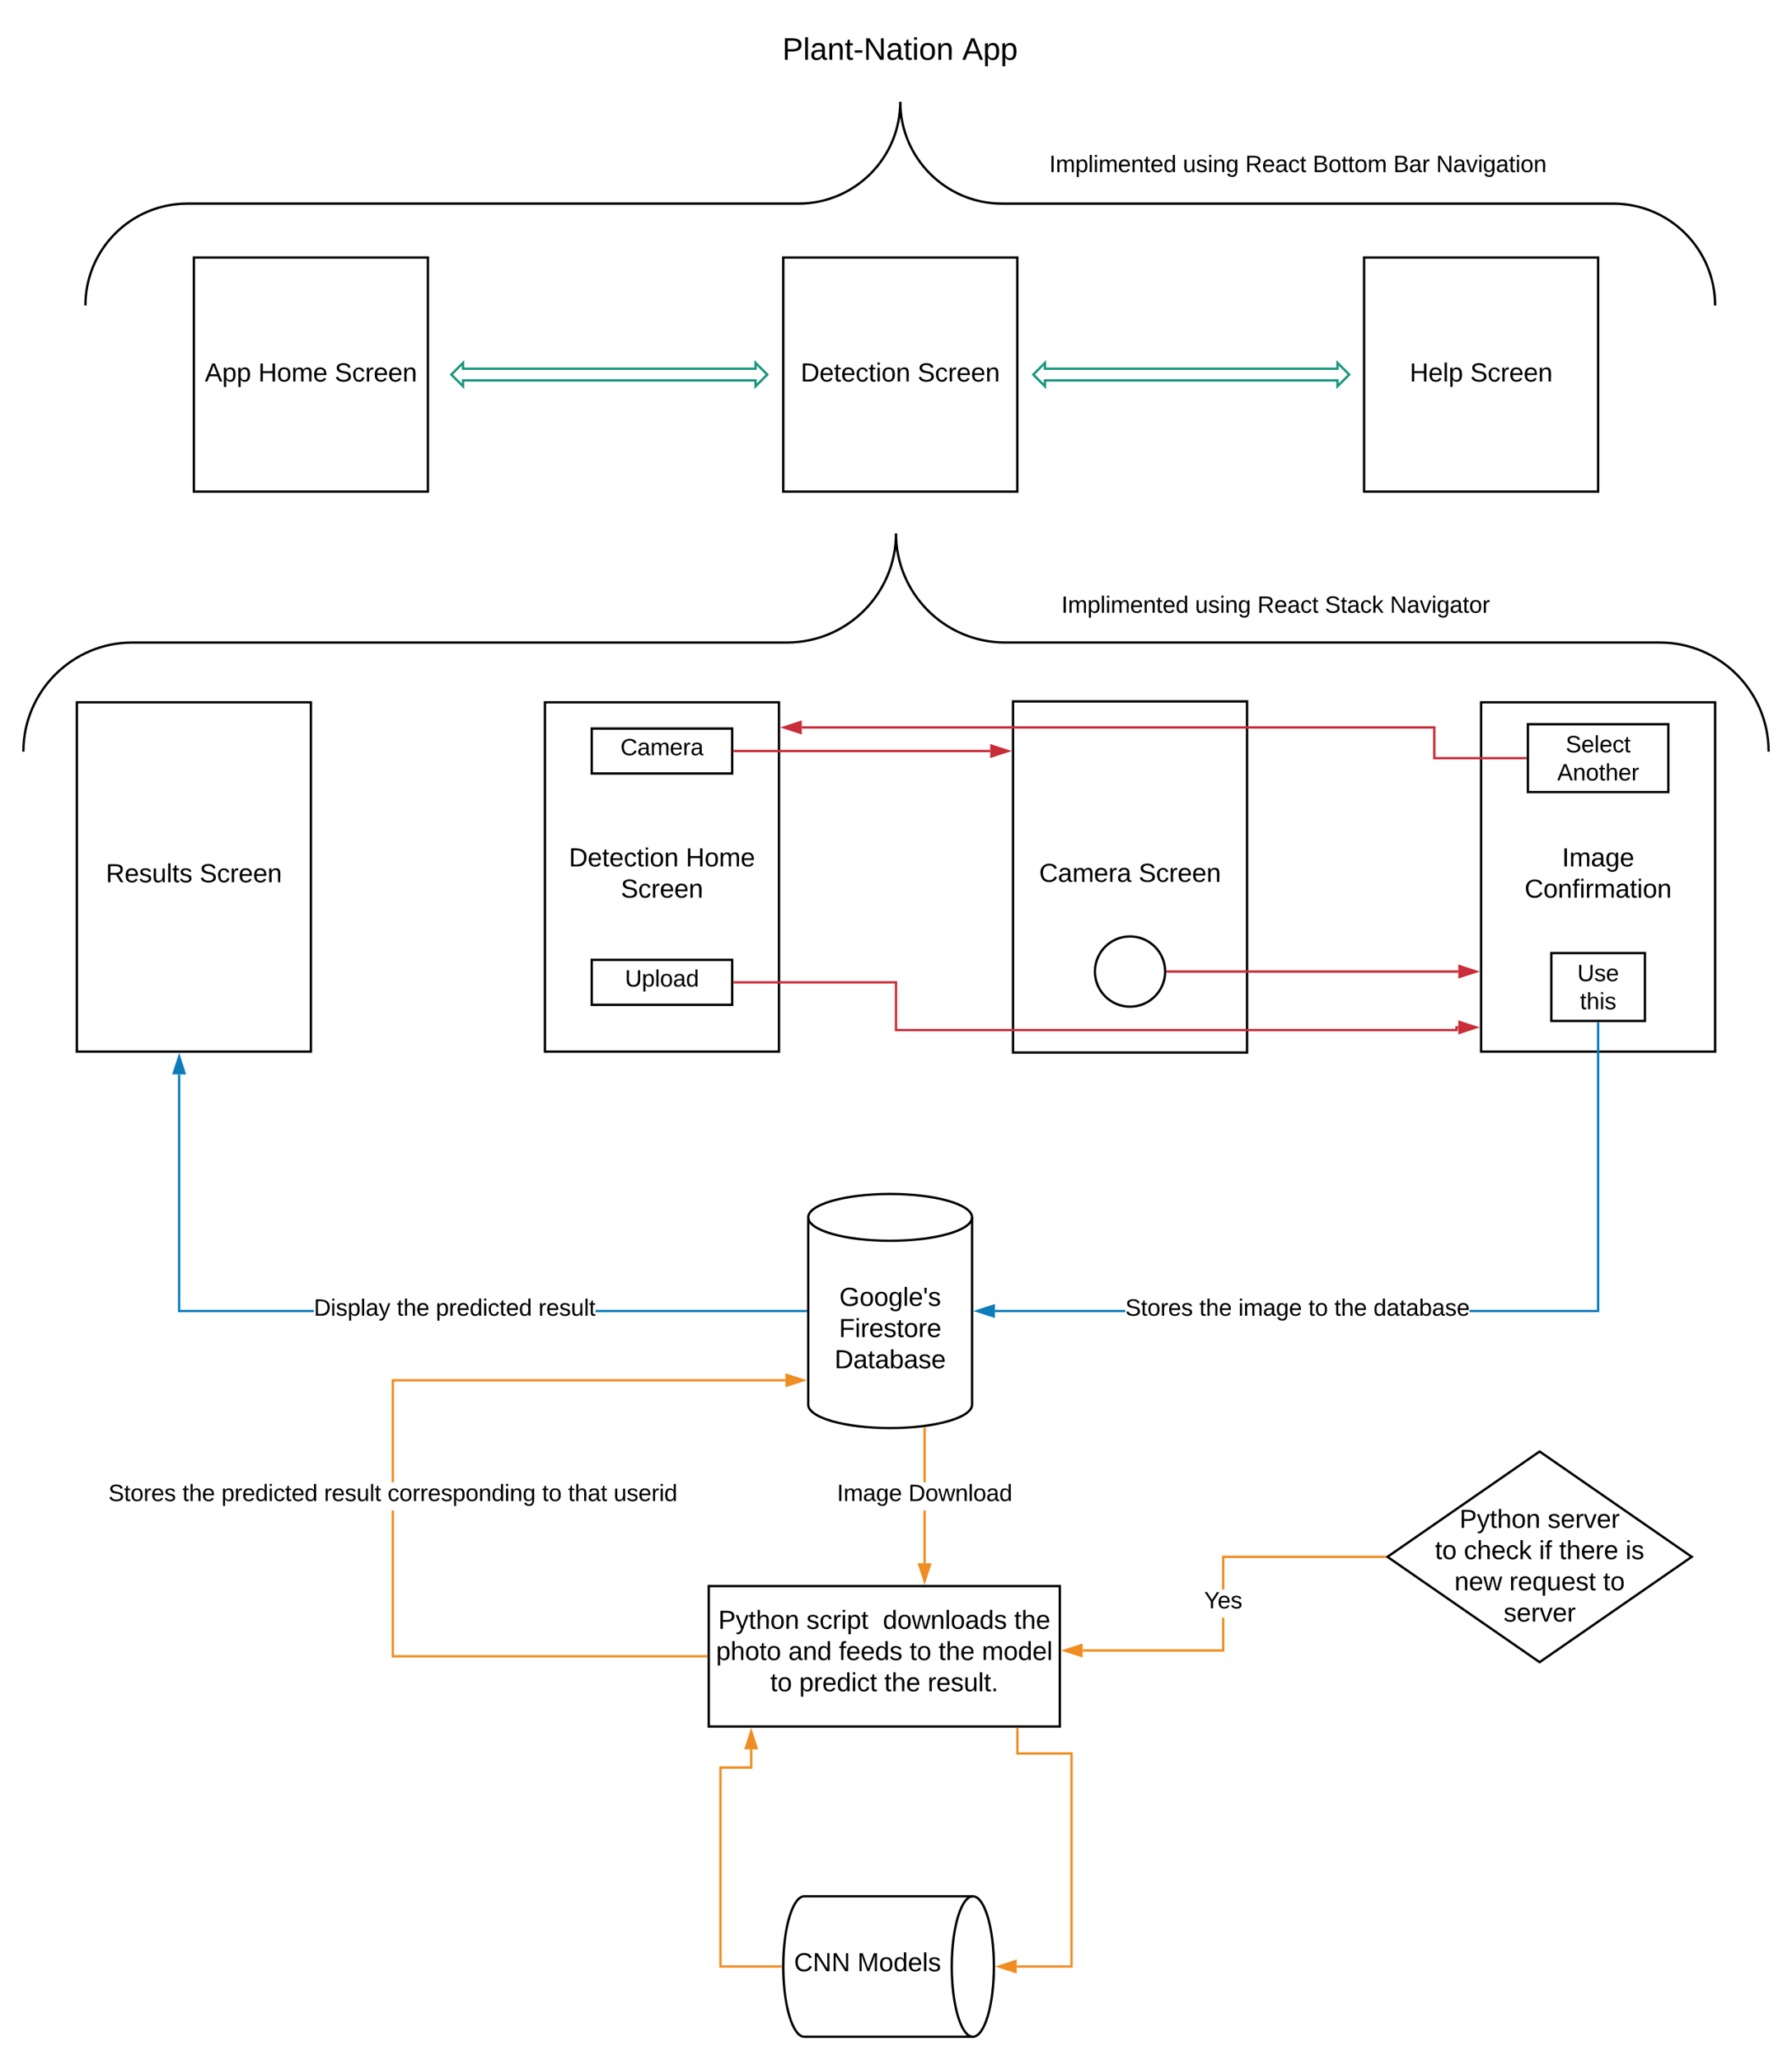 <svg xmlns="http://www.w3.org/2000/svg" xmlns:xlink="http://www.w3.org/1999/xlink" xmlns:lucid="lucid" width="1531.37" height="1760"><g transform="translate(-134.314 -20)" lucid:page-tab-id="0_0"><path d="M0 0h1870.4v2582.4H0z" fill="#fff"/><path d="M300 240h200v200H300z" stroke="#000" stroke-width="2" fill="#fff"/><use xlink:href="#a" transform="matrix(1,0,0,1,305,245) translate(4.352 100.903)"/><use xlink:href="#b" transform="matrix(1,0,0,1,305,245) translate(50.031 100.903)"/><use xlink:href="#c" transform="matrix(1,0,0,1,305,245) translate(115.34 100.903)"/><path d="M803.66 240h200v200h-200z" stroke="#000" stroke-width="2" fill="#fff"/><use xlink:href="#d" transform="matrix(1,0,0,1,808.657,245) translate(9.907 100.903)"/><use xlink:href="#c" transform="matrix(1,0,0,1,808.657,245) translate(109.784 100.903)"/><path d="M1300 240h200v200h-200z" stroke="#000" stroke-width="2" fill="#fff"/><use xlink:href="#e" transform="matrix(1,0,0,1,1305,245) translate(33.981 100.903)"/><use xlink:href="#c" transform="matrix(1,0,0,1,1305,245) translate(85.71 100.903)"/><path d="M200 620h200v298.4H200z" stroke="#000" stroke-width="2" fill="#fff"/><use xlink:href="#f" transform="matrix(1,0,0,1,205,625) translate(19.784 148.731)"/><use xlink:href="#c" transform="matrix(1,0,0,1,205,625) translate(99.907 148.731)"/><path d="M600 620h200v298.4H600z" stroke="#000" stroke-width="2" fill="#fff"/><use xlink:href="#d" transform="matrix(1,0,0,1,605,625) translate(15.494 135.184)"/><use xlink:href="#g" transform="matrix(1,0,0,1,605,625) translate(115.37 135.184)"/><use xlink:href="#c" transform="matrix(1,0,0,1,605,625) translate(59.846 161.851)"/><path d="M1000 619.2h200v300h-200z" stroke="#000" stroke-width="2" fill="#fff"/><use xlink:href="#h" transform="matrix(1,0,0,1,1005,624.2) translate(17.346 149.184)"/><use xlink:href="#c" transform="matrix(1,0,0,1,1005,624.2) translate(102.346 149.184)"/><path d="M1400 620h200v298.4h-200z" stroke="#000" stroke-width="2" fill="#fff"/><use xlink:href="#i" transform="matrix(1,0,0,1,1405,625) translate(64.167 135.184)"/><use xlink:href="#j" transform="matrix(1,0,0,1,1405,625) translate(32.191 161.851)"/><path d="M640 840h120v38.4H640z" stroke="#000" stroke-width="2" fill="#fff"/><use xlink:href="#k" transform="matrix(1,0,0,1,645,845) translate(23.389 17.812)"/><path d="M640 642.4h120v38.4H640z" stroke="#000" stroke-width="2" fill="#fff"/><use xlink:href="#l" transform="matrix(1,0,0,1,645,647.4) translate(19.528 17.812)"/><path d="M1130 850c0 16.57-13.43 30-30 30s-30-13.43-30-30 13.43-30 30-30 30 13.43 30 30zM1440 638.7h120v58h-120z" stroke="#000" stroke-width="2" fill="#fff"/><use xlink:href="#m" transform="matrix(1,0,0,1,1445,643.7) translate(27.25 19)"/><use xlink:href="#n" transform="matrix(1,0,0,1,1445,643.7) translate(20.028 43)"/><path d="M1460 834.2h80v58h-80z" stroke="#000" stroke-width="2" fill="#fff"/><use xlink:href="#o" transform="matrix(1,0,0,1,1465,839.2) translate(17.25 19)"/><use xlink:href="#p" transform="matrix(1,0,0,1,1465,839.2) translate(19.472 43)"/><g fill="none"><path d="M1645.7 661.1v1H154.3v-1z"/><path d="M154.3 662.1c0-51.48 41.75-93.2 93.23-93.2H806.8c51.47 0 93.2-41.74 93.2-93.22 0 51.48 41.73 93.2 93.2 93.2h559.27c51.48 0 93.22 41.74 93.22 93.22" stroke="#000" stroke-width="2"/></g><path d="M965 1220c0 11.05-31.34 20-70 20s-70-8.95-70-20v-160c0-11.05 31.34-20 70-20s70 8.95 70 20z" stroke="#000" stroke-width="2" fill="#fff"/><path d="M965 1060c0 11.05-31.34 20-70 20s-70-8.95-70-20" stroke="#000" stroke-width="2" fill="none"/><use xlink:href="#q" transform="matrix(1,0,0,1,830,1085) translate(21.574 50.59)"/><use xlink:href="#r" transform="matrix(1,0,0,1,830,1085) translate(21.296 77.257)"/><use xlink:href="#s" transform="matrix(1,0,0,1,830,1085) translate(17.5 103.924)"/><path d="M965.66 1640c9.94 0 18 26.86 18 60s-8.06 60-18 60h-144c-9.94 0-18-26.86-18-60s8.06-60 18-60z" stroke="#000" stroke-width="2" fill="#fff"/><path d="M965.66 1760c-9.94 0-18-26.86-18-60s8.06-60 18-60" stroke="#000" stroke-width="2" fill="none"/><use xlink:href="#t" transform="matrix(1,0,0,1,808.657,1645) translate(4.191 59.028)"/><use xlink:href="#u" transform="matrix(1,0,0,1,808.657,1645) translate(58.327 59.028)"/><path d="M1450 1260l130 90-130 90-130-90z" stroke="#000" stroke-width="2" fill="#fff"/><use xlink:href="#v" transform="matrix(1,0,0,1,1325,1265) translate(56.548 60.278)"/><use xlink:href="#w" transform="matrix(1,0,0,1,1325,1265) translate(131.857 60.278)"/><use xlink:href="#x" transform="matrix(1,0,0,1,1325,1265) translate(35.591 86.944)"/><use xlink:href="#y" transform="matrix(1,0,0,1,1325,1265) translate(60.283 86.944)"/><use xlink:href="#z" transform="matrix(1,0,0,1,1325,1265) translate(124.48 86.944)"/><use xlink:href="#A" transform="matrix(1,0,0,1,1325,1265) translate(141.703 86.944)"/><use xlink:href="#B" transform="matrix(1,0,0,1,1325,1265) translate(198.431 86.944)"/><use xlink:href="#C" transform="matrix(1,0,0,1,1325,1265) translate(52.227 113.611)"/><use xlink:href="#D" transform="matrix(1,0,0,1,1325,1265) translate(99.079 113.611)"/><use xlink:href="#E" transform="matrix(1,0,0,1,1325,1265) translate(179.264 113.611)"/><use xlink:href="#F" transform="matrix(1,0,0,1,1325,1265) translate(94.203 140.278)"/><path d="M740 1374.98h300v120H740z" stroke="#000" stroke-width="2" fill="#fff"/><use xlink:href="#v" transform="matrix(1,0,0,1,745,1379.979) translate(3.148 31.528)"/><use xlink:href="#G" transform="matrix(1,0,0,1,745,1379.979) translate(78.457 31.528)"/><use xlink:href="#H" transform="matrix(1,0,0,1,745,1379.979) translate(143.765 31.528)"/><use xlink:href="#I" transform="matrix(1,0,0,1,745,1379.979) translate(255.988 31.528)"/><use xlink:href="#J" transform="matrix(1,0,0,1,745,1379.979) translate(1.235 58.194)"/><use xlink:href="#K" transform="matrix(1,0,0,1,745,1379.979) translate(62.963 58.194)"/><use xlink:href="#L" transform="matrix(1,0,0,1,745,1379.979) translate(106.173 58.194)"/><use xlink:href="#x" transform="matrix(1,0,0,1,745,1379.979) translate(166.667 58.194)"/><use xlink:href="#M" transform="matrix(1,0,0,1,745,1379.979) translate(191.358 58.194)"/><use xlink:href="#N" transform="matrix(1,0,0,1,745,1379.979) translate(228.395 58.194)"/><use xlink:href="#x" transform="matrix(1,0,0,1,745,1379.979) translate(47.593 84.861)"/><use xlink:href="#O" transform="matrix(1,0,0,1,745,1379.979) translate(72.284 84.861)"/><use xlink:href="#M" transform="matrix(1,0,0,1,745,1379.979) translate(145 84.861)"/><use xlink:href="#P" transform="matrix(1,0,0,1,745,1379.979) translate(182.037 84.861)"/><g fill="none"><path d="M1600 280v1H207.3v-1z"/><path d="M207.3 281c0-48.07 38.98-87.04 87.06-87.04H816.6c48.1 0 87.06-38.97 87.06-87.05 0 48.1 38.97 87.06 87.04 87.06h522.26c48.07 0 87.04 38.97 87.04 87.04" stroke="#000" stroke-width="2"/></g><path d="M786.45 40h234.42v51.75H786.45z" fill="#fff"/><use xlink:href="#Q" transform="matrix(1,0,0,1,786.446,40) translate(16.412 31.083)"/><use xlink:href="#R" transform="matrix(1,0,0,1,786.446,40) translate(170.19 31.083)"/><path d="M1024.42 140h437.5v43.75h-437.5z" fill="#fff"/><use xlink:href="#S" transform="matrix(1,0,0,1,1024.422,140) translate(6.533 27)"/><use xlink:href="#T" transform="matrix(1,0,0,1,1024.422,140) translate(120.755 27)"/><use xlink:href="#U" transform="matrix(1,0,0,1,1024.422,140) translate(174.033 27)"/><use xlink:href="#V" transform="matrix(1,0,0,1,1024.422,140) translate(231.755 27)"/><use xlink:href="#W" transform="matrix(1,0,0,1,1024.422,140) translate(300.588 27)"/><use xlink:href="#X" transform="matrix(1,0,0,1,1024.422,140) translate(337.199 27)"/><path d="M1024.42 520h400v40h-400z" fill="#fff"/><use xlink:href="#S" transform="matrix(1,0,0,1,1024.422,520) translate(16.922 23.5)"/><use xlink:href="#T" transform="matrix(1,0,0,1,1024.422,520) translate(131.144 23.5)"/><use xlink:href="#U" transform="matrix(1,0,0,1,1024.422,520) translate(184.422 23.5)"/><use xlink:href="#Y" transform="matrix(1,0,0,1,1024.422,520) translate(242.144 23.5)"/><use xlink:href="#Z" transform="matrix(1,0,0,1,1024.422,520) translate(297.699 23.5)"/><path d="M762 661.6h218.5" stroke="#c92d39" stroke-width="2" fill="none"/><path d="M762.03 662.6H761v-2h1.03z" fill="#c92d39"/><path d="M995.76 661.6l-14.26 4.64v-9.28z" stroke="#c92d39" stroke-width="2" fill="#c92d39"/><path d="M762 859.2h138V900h479v-2.32h1.5" stroke="#c92d39" stroke-width="2" fill="none"/><path d="M762.03 860.2H761v-2h1.03z" fill="#c92d39"/><path d="M1395.76 897.68l-14.26 4.64v-9.28z" stroke="#c92d39" stroke-width="2" fill="#c92d39"/><path d="M1132 850h248.5" stroke="#c92d39" stroke-width="2" fill="none"/><path d="M1132.03 851h-1.1l.07-.98-.03-1.02h1.06z" fill="#c92d39"/><path d="M1395.76 850l-14.26 4.64v-9.28z" stroke="#c92d39" stroke-width="2" fill="#c92d39"/><path d="M1438 667.7h-78v-26.25H819.5" stroke="#c92d39" stroke-width="2" fill="none"/><path d="M1439 668.7h-1.03v-2h1.03z" fill="#c92d39"/><path d="M804.24 641.45l14.26-4.64v9.28z" stroke="#c92d39" stroke-width="2" fill="#c92d39"/><path d="M520 340l10-10v5h250v-5l10 10-10 10v-5H530v5zM1017.3 340l10-10v5h250v-5l10 10-10 10v-5h-250v5z" stroke="#19967d" stroke-width="2" fill="#fff"/><path d="M1095.94 1141H984.5v-2h111.44zm405.06 0h-110.8v-2H1499V894.2h2z" fill="#0c7cba"/><path d="M1501 894.23h-2v-1.03h2zM983.5 1144.64l-14.26-4.64 14.26-4.64z" fill="#0c7cba"/><path d="M984.5 1146l-18.5-6 18.5-6zm-12.03-6l10.03 3.26v-6.52z" fill="#0c7cba"/><g><use xlink:href="#aa" transform="matrix(1,0,0,1,1095.936,1128) translate(0 16)"/><use xlink:href="#ab" transform="matrix(1,0,0,1,1095.936,1128) translate(63.278 16)"/><use xlink:href="#ac" transform="matrix(1,0,0,1,1095.936,1128) translate(96.611 16)"/><use xlink:href="#ad" transform="matrix(1,0,0,1,1095.936,1128) translate(156.5 16)"/><use xlink:href="#ab" transform="matrix(1,0,0,1,1095.936,1128) translate(178.722 16)"/><use xlink:href="#ae" transform="matrix(1,0,0,1,1095.936,1128) translate(212.056 16)"/></g><path d="M1180.62 1431H1059.5v-2h119.12v-27h2zm136.62-80h-136.62v27h-2v-29h138.62z" fill="#ef8d22"/><path d="M1318.24 1350l1.45 1h-2.48v-2h2.47zM1058.5 1434.64l-14.26-4.63 14.26-4.63z" fill="#ef8d22"/><path d="M1059.5 1436.02l-18.5-6 18.5-6.02zm-12.03-6l10.03 3.25v-6.52z" fill="#ef8d22"/><g><use xlink:href="#af" transform="matrix(1,0,0,1,1163.316,1378.004) translate(0 16)"/></g><path d="M1003.75 1496.98v21H1050V1700h-46.84" stroke="#ef8d22" stroke-width="2" fill="none"/><path d="M1004.75 1497h-2V1496h2z" fill="#ef8d22"/><path d="M987.9 1700l14.26-4.64v9.28z" stroke="#ef8d22" stroke-width="2" fill="#ef8d22"/><path d="M801.66 1700H750v-170h26.25v-15.52" stroke="#ef8d22" stroke-width="2" fill="none"/><path d="M802.66 1700l.03 1h-1.07v-2h1.07z" fill="#ef8d22"/><path d="M776.25 1499.22l4.63 14.26h-9.27z" stroke="#ef8d22" stroke-width="2" fill="#ef8d22"/><path d="M471 1433.98h267v2H469v-125.63h2zm334.5-233.8H471v86.17h-2v-88.18h336.5z" fill="#ef8d22"/><path d="M739 1435.98h-1.03v-2H739zM820.76 1199.17l-14.26 4.63v-9.27z" fill="#ef8d22"/><path d="M824 1199.17l-18.5 6v-12zm-16.5 3.26l10.03-3.26-10.03-3.26z" fill="#ef8d22"/><g><use xlink:href="#aa" transform="matrix(1,0,0,1,226.944,1286.354) translate(0 16)"/><use xlink:href="#ab" transform="matrix(1,0,0,1,226.944,1286.354) translate(63.278 16)"/><use xlink:href="#ag" transform="matrix(1,0,0,1,226.944,1286.354) translate(96.611 16)"/><use xlink:href="#ah" transform="matrix(1,0,0,1,226.944,1286.354) translate(184.278 16)"/><use xlink:href="#ai" transform="matrix(1,0,0,1,226.944,1286.354) translate(238.611 16)"/><use xlink:href="#ad" transform="matrix(1,0,0,1,226.944,1286.354) translate(370.667 16)"/><use xlink:href="#aj" transform="matrix(1,0,0,1,226.944,1286.354) translate(392.889 16)"/><use xlink:href="#ak" transform="matrix(1,0,0,1,226.944,1286.354) translate(431.778 16)"/></g><path d="M288.4 1139h114.1v2H286.4V937.9h2zm534.6 0v2H643.2v-2z" fill="#0c7cba"/><path d="M824 1141h-1.03v-2H824zM292.03 936.9h-9.27l4.64-14.26z" fill="#0c7cba"/><path d="M293.4 937.9H281.4l6.02-18.5zm-9.26-2h6.52l-3.26-10.03z" fill="#0c7cba"/><g><use xlink:href="#al" transform="matrix(1,0,0,1,402.492,1128) translate(0 16)"/><use xlink:href="#ab" transform="matrix(1,0,0,1,402.492,1128) translate(70.944 16)"/><use xlink:href="#ag" transform="matrix(1,0,0,1,402.492,1128) translate(104.278 16)"/><use xlink:href="#am" transform="matrix(1,0,0,1,402.492,1128) translate(191.944 16)"/></g><path d="M925.45 1355.48h-2v-45.13h2zm0-69.13h-2v-46.26h2z" fill="#ef8d22"/><path d="M925.45 1240.12h-2v-.92l2-.2zM924.45 1370.74l-4.64-14.26h9.28z" fill="#ef8d22"/><path d="M924.45 1373.98l-6.02-18.5h12.03zm-3.26-16.5l3.25 10.03 3.26-10.02z" fill="#ef8d22"/><g><use xlink:href="#an" transform="matrix(1,0,0,1,849.558,1286.354) translate(0 16)"/><use xlink:href="#ao" transform="matrix(1,0,0,1,849.558,1286.354) translate(61.056 16)"/></g><defs><path d="M205 0l-28-72H64L36 0H1l101-248h38L239 0h-34zm-38-99l-47-123c-12 45-31 82-46 123h93" id="ap"/><path d="M115-194c55 1 70 41 70 98S169 2 115 4C84 4 66-9 55-30l1 105H24l-1-265h31l2 30c10-21 28-34 59-34zm-8 174c40 0 45-34 45-75s-6-73-45-74c-42 0-51 32-51 76 0 43 10 73 51 73" id="aq"/><g id="a"><use transform="matrix(0.062,0,0,0.062,0,0)" xlink:href="#ap"/><use transform="matrix(0.062,0,0,0.062,14.815,0)" xlink:href="#aq"/><use transform="matrix(0.062,0,0,0.062,27.16,0)" xlink:href="#aq"/></g><path d="M197 0v-115H63V0H30v-248h33v105h134v-105h34V0h-34" id="ar"/><path d="M100-194c62-1 85 37 85 99 1 63-27 99-86 99S16-35 15-95c0-66 28-99 85-99zM99-20c44 1 53-31 53-75 0-43-8-75-51-75s-53 32-53 75 10 74 51 75" id="as"/><path d="M210-169c-67 3-38 105-44 169h-31v-121c0-29-5-50-35-48C34-165 62-65 56 0H25l-1-190h30c1 10-1 24 2 32 10-44 99-50 107 0 11-21 27-35 58-36 85-2 47 119 55 194h-31v-121c0-29-5-49-35-48" id="at"/><path d="M100-194c63 0 86 42 84 106H49c0 40 14 67 53 68 26 1 43-12 49-29l28 8c-11 28-37 45-77 45C44 4 14-33 15-96c1-61 26-98 85-98zm52 81c6-60-76-77-97-28-3 7-6 17-6 28h103" id="au"/><g id="b"><use transform="matrix(0.062,0,0,0.062,0,0)" xlink:href="#ar"/><use transform="matrix(0.062,0,0,0.062,15.988,0)" xlink:href="#as"/><use transform="matrix(0.062,0,0,0.062,28.333,0)" xlink:href="#at"/><use transform="matrix(0.062,0,0,0.062,46.79,0)" xlink:href="#au"/></g><path d="M185-189c-5-48-123-54-124 2 14 75 158 14 163 119 3 78-121 87-175 55-17-10-28-26-33-46l33-7c5 56 141 63 141-1 0-78-155-14-162-118-5-82 145-84 179-34 5 7 8 16 11 25" id="av"/><path d="M96-169c-40 0-48 33-48 73s9 75 48 75c24 0 41-14 43-38l32 2c-6 37-31 61-74 61-59 0-76-41-82-99-10-93 101-131 147-64 4 7 5 14 7 22l-32 3c-4-21-16-35-41-35" id="aw"/><path d="M114-163C36-179 61-72 57 0H25l-1-190h30c1 12-1 29 2 39 6-27 23-49 58-41v29" id="ax"/><path d="M117-194c89-4 53 116 60 194h-32v-121c0-31-8-49-39-48C34-167 62-67 57 0H25l-1-190h30c1 10-1 24 2 32 11-22 29-35 61-36" id="ay"/><g id="c"><use transform="matrix(0.062,0,0,0.062,0,0)" xlink:href="#av"/><use transform="matrix(0.062,0,0,0.062,14.815,0)" xlink:href="#aw"/><use transform="matrix(0.062,0,0,0.062,25.926,0)" xlink:href="#ax"/><use transform="matrix(0.062,0,0,0.062,33.272,0)" xlink:href="#au"/><use transform="matrix(0.062,0,0,0.062,45.617,0)" xlink:href="#au"/><use transform="matrix(0.062,0,0,0.062,57.963,0)" xlink:href="#ay"/></g><path d="M30-248c118-7 216 8 213 122C240-48 200 0 122 0H30v-248zM63-27c89 8 146-16 146-99s-60-101-146-95v194" id="az"/><path d="M59-47c-2 24 18 29 38 22v24C64 9 27 4 27-40v-127H5v-23h24l9-43h21v43h35v23H59v120" id="aA"/><path d="M24-231v-30h32v30H24zM24 0v-190h32V0H24" id="aB"/><g id="d"><use transform="matrix(0.062,0,0,0.062,0,0)" xlink:href="#az"/><use transform="matrix(0.062,0,0,0.062,15.988,0)" xlink:href="#au"/><use transform="matrix(0.062,0,0,0.062,28.333,0)" xlink:href="#aA"/><use transform="matrix(0.062,0,0,0.062,34.506,0)" xlink:href="#au"/><use transform="matrix(0.062,0,0,0.062,46.852,0)" xlink:href="#aw"/><use transform="matrix(0.062,0,0,0.062,57.963,0)" xlink:href="#aA"/><use transform="matrix(0.062,0,0,0.062,64.136,0)" xlink:href="#aB"/><use transform="matrix(0.062,0,0,0.062,69.012,0)" xlink:href="#as"/><use transform="matrix(0.062,0,0,0.062,81.358,0)" xlink:href="#ay"/></g><path d="M24 0v-261h32V0H24" id="aC"/><g id="e"><use transform="matrix(0.062,0,0,0.062,0,0)" xlink:href="#ar"/><use transform="matrix(0.062,0,0,0.062,15.988,0)" xlink:href="#au"/><use transform="matrix(0.062,0,0,0.062,28.333,0)" xlink:href="#aC"/><use transform="matrix(0.062,0,0,0.062,33.21,0)" xlink:href="#aq"/></g><path d="M233-177c-1 41-23 64-60 70L243 0h-38l-65-103H63V0H30v-248c88 3 205-21 203 71zM63-129c60-2 137 13 137-47 0-61-80-42-137-45v92" id="aD"/><path d="M135-143c-3-34-86-38-87 0 15 53 115 12 119 90S17 21 10-45l28-5c4 36 97 45 98 0-10-56-113-15-118-90-4-57 82-63 122-42 12 7 21 19 24 35" id="aE"/><path d="M84 4C-5 8 30-112 23-190h32v120c0 31 7 50 39 49 72-2 45-101 50-169h31l1 190h-30c-1-10 1-25-2-33-11 22-28 36-60 37" id="aF"/><g id="f"><use transform="matrix(0.062,0,0,0.062,0,0)" xlink:href="#aD"/><use transform="matrix(0.062,0,0,0.062,15.988,0)" xlink:href="#au"/><use transform="matrix(0.062,0,0,0.062,28.333,0)" xlink:href="#aE"/><use transform="matrix(0.062,0,0,0.062,39.444,0)" xlink:href="#aF"/><use transform="matrix(0.062,0,0,0.062,51.79,0)" xlink:href="#aC"/><use transform="matrix(0.062,0,0,0.062,56.667,0)" xlink:href="#aA"/><use transform="matrix(0.062,0,0,0.062,62.84,0)" xlink:href="#aE"/></g><g id="g"><use transform="matrix(0.062,0,0,0.062,0,0)" xlink:href="#ar"/><use transform="matrix(0.062,0,0,0.062,15.988,0)" xlink:href="#as"/><use transform="matrix(0.062,0,0,0.062,28.333,0)" xlink:href="#at"/><use transform="matrix(0.062,0,0,0.062,46.79,0)" xlink:href="#au"/></g><path d="M212-179c-10-28-35-45-73-45-59 0-87 40-87 99 0 60 29 101 89 101 43 0 62-24 78-52l27 14C228-24 195 4 139 4 59 4 22-46 18-125c-6-104 99-153 187-111 19 9 31 26 39 46" id="aG"/><path d="M141-36C126-15 110 5 73 4 37 3 15-17 15-53c-1-64 63-63 125-63 3-35-9-54-41-54-24 1-41 7-42 31l-33-3c5-37 33-52 76-52 45 0 72 20 72 64v82c-1 20 7 32 28 27v20c-31 9-61-2-59-35zM48-53c0 20 12 33 32 33 41-3 63-29 60-74-43 2-92-5-92 41" id="aH"/><g id="h"><use transform="matrix(0.062,0,0,0.062,0,0)" xlink:href="#aG"/><use transform="matrix(0.062,0,0,0.062,15.988,0)" xlink:href="#aH"/><use transform="matrix(0.062,0,0,0.062,28.333,0)" xlink:href="#at"/><use transform="matrix(0.062,0,0,0.062,46.79,0)" xlink:href="#au"/><use transform="matrix(0.062,0,0,0.062,59.136,0)" xlink:href="#ax"/><use transform="matrix(0.062,0,0,0.062,66.481,0)" xlink:href="#aH"/></g><path d="M33 0v-248h34V0H33" id="aI"/><path d="M177-190C167-65 218 103 67 71c-23-6-38-20-44-43l32-5c15 47 100 32 89-28v-30C133-14 115 1 83 1 29 1 15-40 15-95c0-56 16-97 71-98 29-1 48 16 59 35 1-10 0-23 2-32h30zM94-22c36 0 50-32 50-73 0-42-14-75-50-75-39 0-46 34-46 75s6 73 46 73" id="aJ"/><g id="i"><use transform="matrix(0.062,0,0,0.062,0,0)" xlink:href="#aI"/><use transform="matrix(0.062,0,0,0.062,6.173,0)" xlink:href="#at"/><use transform="matrix(0.062,0,0,0.062,24.63,0)" xlink:href="#aH"/><use transform="matrix(0.062,0,0,0.062,36.975,0)" xlink:href="#aJ"/><use transform="matrix(0.062,0,0,0.062,49.321,0)" xlink:href="#au"/></g><path d="M101-234c-31-9-42 10-38 44h38v23H63V0H32v-167H5v-23h27c-7-52 17-82 69-68v24" id="aK"/><g id="j"><use transform="matrix(0.062,0,0,0.062,0,0)" xlink:href="#aG"/><use transform="matrix(0.062,0,0,0.062,15.988,0)" xlink:href="#as"/><use transform="matrix(0.062,0,0,0.062,28.333,0)" xlink:href="#ay"/><use transform="matrix(0.062,0,0,0.062,40.679,0)" xlink:href="#aK"/><use transform="matrix(0.062,0,0,0.062,46.852,0)" xlink:href="#aB"/><use transform="matrix(0.062,0,0,0.062,51.728,0)" xlink:href="#ax"/><use transform="matrix(0.062,0,0,0.062,59.074,0)" xlink:href="#at"/><use transform="matrix(0.062,0,0,0.062,77.531,0)" xlink:href="#aH"/><use transform="matrix(0.062,0,0,0.062,89.877,0)" xlink:href="#aA"/><use transform="matrix(0.062,0,0,0.062,96.049,0)" xlink:href="#aB"/><use transform="matrix(0.062,0,0,0.062,100.926,0)" xlink:href="#as"/><use transform="matrix(0.062,0,0,0.062,113.272,0)" xlink:href="#ay"/></g><path d="M232-93c-1 65-40 97-104 97C67 4 28-28 28-90v-158h33c8 89-33 224 67 224 102 0 64-133 71-224h33v155" id="aL"/><path d="M85-194c31 0 48 13 60 33l-1-100h32l1 261h-30c-2-10 0-23-3-31C134-8 116 4 85 4 32 4 16-35 15-94c0-66 23-100 70-100zm9 24c-40 0-46 34-46 75 0 40 6 74 45 74 42 0 51-32 51-76 0-42-9-74-50-73" id="aM"/><g id="k"><use transform="matrix(0.056,0,0,0.056,0,0)" xlink:href="#aL"/><use transform="matrix(0.056,0,0,0.056,14.389,0)" xlink:href="#aq"/><use transform="matrix(0.056,0,0,0.056,25.5,0)" xlink:href="#aC"/><use transform="matrix(0.056,0,0,0.056,29.889,0)" xlink:href="#as"/><use transform="matrix(0.056,0,0,0.056,41,0)" xlink:href="#aH"/><use transform="matrix(0.056,0,0,0.056,52.111,0)" xlink:href="#aM"/></g><g id="l"><use transform="matrix(0.056,0,0,0.056,0,0)" xlink:href="#aG"/><use transform="matrix(0.056,0,0,0.056,14.389,0)" xlink:href="#aH"/><use transform="matrix(0.056,0,0,0.056,25.5,0)" xlink:href="#at"/><use transform="matrix(0.056,0,0,0.056,42.111,0)" xlink:href="#au"/><use transform="matrix(0.056,0,0,0.056,53.222,0)" xlink:href="#ax"/><use transform="matrix(0.056,0,0,0.056,59.833,0)" xlink:href="#aH"/></g><g id="m"><use transform="matrix(0.056,0,0,0.056,0,0)" xlink:href="#av"/><use transform="matrix(0.056,0,0,0.056,13.333,0)" xlink:href="#au"/><use transform="matrix(0.056,0,0,0.056,24.444,0)" xlink:href="#aC"/><use transform="matrix(0.056,0,0,0.056,28.833,0)" xlink:href="#au"/><use transform="matrix(0.056,0,0,0.056,39.944,0)" xlink:href="#aw"/><use transform="matrix(0.056,0,0,0.056,49.944,0)" xlink:href="#aA"/></g><path d="M106-169C34-169 62-67 57 0H25v-261h32l-1 103c12-21 28-36 61-36 89 0 53 116 60 194h-32v-121c2-32-8-49-39-48" id="aN"/><g id="n"><use transform="matrix(0.056,0,0,0.056,0,0)" xlink:href="#ap"/><use transform="matrix(0.056,0,0,0.056,13.333,0)" xlink:href="#ay"/><use transform="matrix(0.056,0,0,0.056,24.444,0)" xlink:href="#as"/><use transform="matrix(0.056,0,0,0.056,35.556,0)" xlink:href="#aA"/><use transform="matrix(0.056,0,0,0.056,41.111,0)" xlink:href="#aN"/><use transform="matrix(0.056,0,0,0.056,52.222,0)" xlink:href="#au"/><use transform="matrix(0.056,0,0,0.056,63.333,0)" xlink:href="#ax"/></g><g id="o"><use transform="matrix(0.056,0,0,0.056,0,0)" xlink:href="#aL"/><use transform="matrix(0.056,0,0,0.056,14.389,0)" xlink:href="#aE"/><use transform="matrix(0.056,0,0,0.056,24.389,0)" xlink:href="#au"/></g><g id="p"><use transform="matrix(0.056,0,0,0.056,0,0)" xlink:href="#aA"/><use transform="matrix(0.056,0,0,0.056,5.556,0)" xlink:href="#aN"/><use transform="matrix(0.056,0,0,0.056,16.667,0)" xlink:href="#aB"/><use transform="matrix(0.056,0,0,0.056,21.056,0)" xlink:href="#aE"/></g><path d="M143 4C61 4 22-44 18-125c-5-107 100-154 193-111 17 8 29 25 37 43l-32 9c-13-25-37-40-76-40-61 0-88 39-88 99 0 61 29 100 91 101 35 0 62-11 79-27v-45h-74v-28h105v86C228-13 192 4 143 4" id="aO"/><path d="M47-170H22l-4-78h33" id="aP"/><g id="q"><use transform="matrix(0.062,0,0,0.062,0,0)" xlink:href="#aO"/><use transform="matrix(0.062,0,0,0.062,17.284,0)" xlink:href="#as"/><use transform="matrix(0.062,0,0,0.062,29.63,0)" xlink:href="#as"/><use transform="matrix(0.062,0,0,0.062,41.975,0)" xlink:href="#aJ"/><use transform="matrix(0.062,0,0,0.062,54.321,0)" xlink:href="#aC"/><use transform="matrix(0.062,0,0,0.062,59.198,0)" xlink:href="#au"/><use transform="matrix(0.062,0,0,0.062,71.543,0)" xlink:href="#aP"/><use transform="matrix(0.062,0,0,0.062,75.741,0)" xlink:href="#aE"/></g><path d="M63-220v92h138v28H63V0H30v-248h175v28H63" id="aQ"/><g id="r"><use transform="matrix(0.062,0,0,0.062,0,0)" xlink:href="#aQ"/><use transform="matrix(0.062,0,0,0.062,13.519,0)" xlink:href="#aB"/><use transform="matrix(0.062,0,0,0.062,18.395,0)" xlink:href="#ax"/><use transform="matrix(0.062,0,0,0.062,25.741,0)" xlink:href="#au"/><use transform="matrix(0.062,0,0,0.062,38.086,0)" xlink:href="#aE"/><use transform="matrix(0.062,0,0,0.062,49.198,0)" xlink:href="#aA"/><use transform="matrix(0.062,0,0,0.062,55.37,0)" xlink:href="#as"/><use transform="matrix(0.062,0,0,0.062,67.716,0)" xlink:href="#ax"/><use transform="matrix(0.062,0,0,0.062,75.062,0)" xlink:href="#au"/></g><path d="M115-194c53 0 69 39 70 98 0 66-23 100-70 100C84 3 66-7 56-30L54 0H23l1-261h32v101c10-23 28-34 59-34zm-8 174c40 0 45-34 45-75 0-40-5-75-45-74-42 0-51 32-51 76 0 43 10 73 51 73" id="aR"/><g id="s"><use transform="matrix(0.062,0,0,0.062,0,0)" xlink:href="#az"/><use transform="matrix(0.062,0,0,0.062,15.988,0)" xlink:href="#aH"/><use transform="matrix(0.062,0,0,0.062,28.333,0)" xlink:href="#aA"/><use transform="matrix(0.062,0,0,0.062,34.506,0)" xlink:href="#aH"/><use transform="matrix(0.062,0,0,0.062,46.852,0)" xlink:href="#aR"/><use transform="matrix(0.062,0,0,0.062,59.198,0)" xlink:href="#aH"/><use transform="matrix(0.062,0,0,0.062,71.543,0)" xlink:href="#aE"/><use transform="matrix(0.062,0,0,0.062,82.654,0)" xlink:href="#au"/></g><path d="M190 0L58-211 59 0H30v-248h39L202-35l-2-213h31V0h-41" id="aS"/><g id="t"><use transform="matrix(0.062,0,0,0.062,0,0)" xlink:href="#aG"/><use transform="matrix(0.062,0,0,0.062,15.988,0)" xlink:href="#aS"/><use transform="matrix(0.062,0,0,0.062,31.975,0)" xlink:href="#aS"/></g><path d="M240 0l2-218c-23 76-54 145-80 218h-23L58-218 59 0H30v-248h44l77 211c21-75 51-140 76-211h43V0h-30" id="aT"/><g id="u"><use transform="matrix(0.062,0,0,0.062,0,0)" xlink:href="#aT"/><use transform="matrix(0.062,0,0,0.062,18.457,0)" xlink:href="#as"/><use transform="matrix(0.062,0,0,0.062,30.802,0)" xlink:href="#aM"/><use transform="matrix(0.062,0,0,0.062,43.148,0)" xlink:href="#au"/><use transform="matrix(0.062,0,0,0.062,55.494,0)" xlink:href="#aC"/><use transform="matrix(0.062,0,0,0.062,60.37,0)" xlink:href="#aE"/></g><path d="M30-248c87 1 191-15 191 75 0 78-77 80-158 76V0H30v-248zm33 125c57 0 124 11 124-50 0-59-68-47-124-48v98" id="aU"/><path d="M179-190L93 31C79 59 56 82 12 73V49c39 6 53-20 64-50L1-190h34L92-34l54-156h33" id="aV"/><g id="v"><use transform="matrix(0.062,0,0,0.062,0,0)" xlink:href="#aU"/><use transform="matrix(0.062,0,0,0.062,14.815,0)" xlink:href="#aV"/><use transform="matrix(0.062,0,0,0.062,25.926,0)" xlink:href="#aA"/><use transform="matrix(0.062,0,0,0.062,32.099,0)" xlink:href="#aN"/><use transform="matrix(0.062,0,0,0.062,44.444,0)" xlink:href="#as"/><use transform="matrix(0.062,0,0,0.062,56.79,0)" xlink:href="#ay"/></g><path d="M108 0H70L1-190h34L89-25l56-165h34" id="aW"/><g id="w"><use transform="matrix(0.062,0,0,0.062,0,0)" xlink:href="#aE"/><use transform="matrix(0.062,0,0,0.062,11.111,0)" xlink:href="#au"/><use transform="matrix(0.062,0,0,0.062,23.457,0)" xlink:href="#ax"/><use transform="matrix(0.062,0,0,0.062,30.802,0)" xlink:href="#aW"/><use transform="matrix(0.062,0,0,0.062,41.914,0)" xlink:href="#au"/><use transform="matrix(0.062,0,0,0.062,54.259,0)" xlink:href="#ax"/></g><g id="x"><use transform="matrix(0.062,0,0,0.062,0,0)" xlink:href="#aA"/><use transform="matrix(0.062,0,0,0.062,6.173,0)" xlink:href="#as"/></g><path d="M143 0L79-87 56-68V0H24v-261h32v163l83-92h37l-77 82L181 0h-38" id="aX"/><g id="y"><use transform="matrix(0.062,0,0,0.062,0,0)" xlink:href="#aw"/><use transform="matrix(0.062,0,0,0.062,11.111,0)" xlink:href="#aN"/><use transform="matrix(0.062,0,0,0.062,23.457,0)" xlink:href="#au"/><use transform="matrix(0.062,0,0,0.062,35.802,0)" xlink:href="#aw"/><use transform="matrix(0.062,0,0,0.062,46.914,0)" xlink:href="#aX"/></g><g id="z"><use transform="matrix(0.062,0,0,0.062,0,0)" xlink:href="#aB"/><use transform="matrix(0.062,0,0,0.062,4.877,0)" xlink:href="#aK"/></g><g id="A"><use transform="matrix(0.062,0,0,0.062,0,0)" xlink:href="#aA"/><use transform="matrix(0.062,0,0,0.062,6.173,0)" xlink:href="#aN"/><use transform="matrix(0.062,0,0,0.062,18.519,0)" xlink:href="#au"/><use transform="matrix(0.062,0,0,0.062,30.864,0)" xlink:href="#ax"/><use transform="matrix(0.062,0,0,0.062,38.21,0)" xlink:href="#au"/></g><g id="B"><use transform="matrix(0.062,0,0,0.062,0,0)" xlink:href="#aB"/><use transform="matrix(0.062,0,0,0.062,4.877,0)" xlink:href="#aE"/></g><path d="M206 0h-36l-40-164L89 0H53L-1-190h32L70-26l43-164h34l41 164 42-164h31" id="aY"/><g id="C"><use transform="matrix(0.062,0,0,0.062,0,0)" xlink:href="#ay"/><use transform="matrix(0.062,0,0,0.062,12.346,0)" xlink:href="#au"/><use transform="matrix(0.062,0,0,0.062,24.691,0)" xlink:href="#aY"/></g><path d="M145-31C134-9 116 4 85 4 32 4 16-35 15-94c0-59 17-99 70-100 32-1 48 14 60 33 0-11-1-24 2-32h30l-1 268h-32zM93-21c41 0 51-33 51-76s-8-73-50-73c-40 0-46 35-46 75s5 74 45 74" id="aZ"/><g id="D"><use transform="matrix(0.062,0,0,0.062,0,0)" xlink:href="#ax"/><use transform="matrix(0.062,0,0,0.062,7.346,0)" xlink:href="#au"/><use transform="matrix(0.062,0,0,0.062,19.691,0)" xlink:href="#aZ"/><use transform="matrix(0.062,0,0,0.062,32.037,0)" xlink:href="#aF"/><use transform="matrix(0.062,0,0,0.062,44.383,0)" xlink:href="#au"/><use transform="matrix(0.062,0,0,0.062,56.728,0)" xlink:href="#aE"/><use transform="matrix(0.062,0,0,0.062,67.84,0)" xlink:href="#aA"/></g><g id="E"><use transform="matrix(0.062,0,0,0.062,0,0)" xlink:href="#aA"/><use transform="matrix(0.062,0,0,0.062,6.173,0)" xlink:href="#as"/></g><g id="F"><use transform="matrix(0.062,0,0,0.062,0,0)" xlink:href="#aE"/><use transform="matrix(0.062,0,0,0.062,11.111,0)" xlink:href="#au"/><use transform="matrix(0.062,0,0,0.062,23.457,0)" xlink:href="#ax"/><use transform="matrix(0.062,0,0,0.062,30.802,0)" xlink:href="#aW"/><use transform="matrix(0.062,0,0,0.062,41.914,0)" xlink:href="#au"/><use transform="matrix(0.062,0,0,0.062,54.259,0)" xlink:href="#ax"/></g><g id="G"><use transform="matrix(0.062,0,0,0.062,0,0)" xlink:href="#aE"/><use transform="matrix(0.062,0,0,0.062,11.111,0)" xlink:href="#aw"/><use transform="matrix(0.062,0,0,0.062,22.222,0)" xlink:href="#ax"/><use transform="matrix(0.062,0,0,0.062,29.568,0)" xlink:href="#aB"/><use transform="matrix(0.062,0,0,0.062,34.444,0)" xlink:href="#aq"/><use transform="matrix(0.062,0,0,0.062,46.79,0)" xlink:href="#aA"/></g><g id="H"><use transform="matrix(0.062,0,0,0.062,0,0)" xlink:href="#aM"/><use transform="matrix(0.062,0,0,0.062,12.346,0)" xlink:href="#as"/><use transform="matrix(0.062,0,0,0.062,24.691,0)" xlink:href="#aY"/><use transform="matrix(0.062,0,0,0.062,40.679,0)" xlink:href="#ay"/><use transform="matrix(0.062,0,0,0.062,53.025,0)" xlink:href="#aC"/><use transform="matrix(0.062,0,0,0.062,57.901,0)" xlink:href="#as"/><use transform="matrix(0.062,0,0,0.062,70.247,0)" xlink:href="#aH"/><use transform="matrix(0.062,0,0,0.062,82.593,0)" xlink:href="#aM"/><use transform="matrix(0.062,0,0,0.062,94.938,0)" xlink:href="#aE"/></g><g id="I"><use transform="matrix(0.062,0,0,0.062,0,0)" xlink:href="#aA"/><use transform="matrix(0.062,0,0,0.062,6.173,0)" xlink:href="#aN"/><use transform="matrix(0.062,0,0,0.062,18.519,0)" xlink:href="#au"/></g><g id="J"><use transform="matrix(0.062,0,0,0.062,0,0)" xlink:href="#aq"/><use transform="matrix(0.062,0,0,0.062,12.346,0)" xlink:href="#aN"/><use transform="matrix(0.062,0,0,0.062,24.691,0)" xlink:href="#as"/><use transform="matrix(0.062,0,0,0.062,37.037,0)" xlink:href="#aA"/><use transform="matrix(0.062,0,0,0.062,43.21,0)" xlink:href="#as"/></g><g id="K"><use transform="matrix(0.062,0,0,0.062,0,0)" xlink:href="#aH"/><use transform="matrix(0.062,0,0,0.062,12.346,0)" xlink:href="#ay"/><use transform="matrix(0.062,0,0,0.062,24.691,0)" xlink:href="#aM"/></g><g id="L"><use transform="matrix(0.062,0,0,0.062,0,0)" xlink:href="#aK"/><use transform="matrix(0.062,0,0,0.062,6.173,0)" xlink:href="#au"/><use transform="matrix(0.062,0,0,0.062,18.519,0)" xlink:href="#au"/><use transform="matrix(0.062,0,0,0.062,30.864,0)" xlink:href="#aM"/><use transform="matrix(0.062,0,0,0.062,43.21,0)" xlink:href="#aE"/></g><g id="M"><use transform="matrix(0.062,0,0,0.062,0,0)" xlink:href="#aA"/><use transform="matrix(0.062,0,0,0.062,6.173,0)" xlink:href="#aN"/><use transform="matrix(0.062,0,0,0.062,18.519,0)" xlink:href="#au"/></g><g id="N"><use transform="matrix(0.062,0,0,0.062,0,0)" xlink:href="#at"/><use transform="matrix(0.062,0,0,0.062,18.457,0)" xlink:href="#as"/><use transform="matrix(0.062,0,0,0.062,30.802,0)" xlink:href="#aM"/><use transform="matrix(0.062,0,0,0.062,43.148,0)" xlink:href="#au"/><use transform="matrix(0.062,0,0,0.062,55.494,0)" xlink:href="#aC"/></g><g id="O"><use transform="matrix(0.062,0,0,0.062,0,0)" xlink:href="#aq"/><use transform="matrix(0.062,0,0,0.062,12.346,0)" xlink:href="#ax"/><use transform="matrix(0.062,0,0,0.062,19.691,0)" xlink:href="#au"/><use transform="matrix(0.062,0,0,0.062,32.037,0)" xlink:href="#aM"/><use transform="matrix(0.062,0,0,0.062,44.383,0)" xlink:href="#aB"/><use transform="matrix(0.062,0,0,0.062,49.259,0)" xlink:href="#aw"/><use transform="matrix(0.062,0,0,0.062,60.37,0)" xlink:href="#aA"/></g><path d="M33 0v-38h34V0H33" id="ba"/><g id="P"><use transform="matrix(0.062,0,0,0.062,0,0)" xlink:href="#ax"/><use transform="matrix(0.062,0,0,0.062,7.346,0)" xlink:href="#au"/><use transform="matrix(0.062,0,0,0.062,19.691,0)" xlink:href="#aE"/><use transform="matrix(0.062,0,0,0.062,30.802,0)" xlink:href="#aF"/><use transform="matrix(0.062,0,0,0.062,43.148,0)" xlink:href="#aC"/><use transform="matrix(0.062,0,0,0.062,48.025,0)" xlink:href="#aA"/><use transform="matrix(0.062,0,0,0.062,54.198,0)" xlink:href="#ba"/></g><path d="M16-82v-28h88v28H16" id="bb"/><g id="Q"><use transform="matrix(0.074,0,0,0.074,0,0)" xlink:href="#aU"/><use transform="matrix(0.074,0,0,0.074,17.778,0)" xlink:href="#aC"/><use transform="matrix(0.074,0,0,0.074,23.63,0)" xlink:href="#aH"/><use transform="matrix(0.074,0,0,0.074,38.444,0)" xlink:href="#ay"/><use transform="matrix(0.074,0,0,0.074,53.259,0)" xlink:href="#aA"/><use transform="matrix(0.074,0,0,0.074,60.667,0)" xlink:href="#bb"/><use transform="matrix(0.074,0,0,0.074,69.481,0)" xlink:href="#aS"/><use transform="matrix(0.074,0,0,0.074,88.667,0)" xlink:href="#aH"/><use transform="matrix(0.074,0,0,0.074,103.481,0)" xlink:href="#aA"/><use transform="matrix(0.074,0,0,0.074,110.889,0)" xlink:href="#aB"/><use transform="matrix(0.074,0,0,0.074,116.741,0)" xlink:href="#as"/><use transform="matrix(0.074,0,0,0.074,131.556,0)" xlink:href="#ay"/></g><g id="R"><use transform="matrix(0.074,0,0,0.074,0,0)" xlink:href="#ap"/><use transform="matrix(0.074,0,0,0.074,17.778,0)" xlink:href="#aq"/><use transform="matrix(0.074,0,0,0.074,32.593,0)" xlink:href="#aq"/></g><g id="S"><use transform="matrix(0.056,0,0,0.056,0,0)" xlink:href="#aI"/><use transform="matrix(0.056,0,0,0.056,5.556,0)" xlink:href="#at"/><use transform="matrix(0.056,0,0,0.056,22.167,0)" xlink:href="#aq"/><use transform="matrix(0.056,0,0,0.056,33.278,0)" xlink:href="#aC"/><use transform="matrix(0.056,0,0,0.056,37.667,0)" xlink:href="#aB"/><use transform="matrix(0.056,0,0,0.056,42.056,0)" xlink:href="#at"/><use transform="matrix(0.056,0,0,0.056,58.667,0)" xlink:href="#au"/><use transform="matrix(0.056,0,0,0.056,69.778,0)" xlink:href="#ay"/><use transform="matrix(0.056,0,0,0.056,80.889,0)" xlink:href="#aA"/><use transform="matrix(0.056,0,0,0.056,86.444,0)" xlink:href="#au"/><use transform="matrix(0.056,0,0,0.056,97.556,0)" xlink:href="#aM"/></g><g id="T"><use transform="matrix(0.056,0,0,0.056,0,0)" xlink:href="#aF"/><use transform="matrix(0.056,0,0,0.056,11.111,0)" xlink:href="#aE"/><use transform="matrix(0.056,0,0,0.056,21.111,0)" xlink:href="#aB"/><use transform="matrix(0.056,0,0,0.056,25.5,0)" xlink:href="#ay"/><use transform="matrix(0.056,0,0,0.056,36.611,0)" xlink:href="#aJ"/></g><g id="U"><use transform="matrix(0.056,0,0,0.056,0,0)" xlink:href="#aD"/><use transform="matrix(0.056,0,0,0.056,14.389,0)" xlink:href="#au"/><use transform="matrix(0.056,0,0,0.056,25.5,0)" xlink:href="#aH"/><use transform="matrix(0.056,0,0,0.056,36.611,0)" xlink:href="#aw"/><use transform="matrix(0.056,0,0,0.056,46.611,0)" xlink:href="#aA"/></g><path d="M160-131c35 5 61 23 61 61C221 17 115-2 30 0v-248c76 3 177-17 177 60 0 33-19 50-47 57zm-97-11c50-1 110 9 110-42 0-47-63-36-110-37v79zm0 115c55-2 124 14 124-45 0-56-70-42-124-44v89" id="bc"/><g id="V"><use transform="matrix(0.056,0,0,0.056,0,0)" xlink:href="#bc"/><use transform="matrix(0.056,0,0,0.056,13.333,0)" xlink:href="#as"/><use transform="matrix(0.056,0,0,0.056,24.444,0)" xlink:href="#aA"/><use transform="matrix(0.056,0,0,0.056,30,0)" xlink:href="#aA"/><use transform="matrix(0.056,0,0,0.056,35.556,0)" xlink:href="#as"/><use transform="matrix(0.056,0,0,0.056,46.667,0)" xlink:href="#at"/></g><g id="W"><use transform="matrix(0.056,0,0,0.056,0,0)" xlink:href="#bc"/><use transform="matrix(0.056,0,0,0.056,13.333,0)" xlink:href="#aH"/><use transform="matrix(0.056,0,0,0.056,24.444,0)" xlink:href="#ax"/></g><g id="X"><use transform="matrix(0.056,0,0,0.056,0,0)" xlink:href="#aS"/><use transform="matrix(0.056,0,0,0.056,14.389,0)" xlink:href="#aH"/><use transform="matrix(0.056,0,0,0.056,25.5,0)" xlink:href="#aW"/><use transform="matrix(0.056,0,0,0.056,35.5,0)" xlink:href="#aB"/><use transform="matrix(0.056,0,0,0.056,39.889,0)" xlink:href="#aJ"/><use transform="matrix(0.056,0,0,0.056,51,0)" xlink:href="#aH"/><use transform="matrix(0.056,0,0,0.056,62.111,0)" xlink:href="#aA"/><use transform="matrix(0.056,0,0,0.056,67.667,0)" xlink:href="#aB"/><use transform="matrix(0.056,0,0,0.056,72.056,0)" xlink:href="#as"/><use transform="matrix(0.056,0,0,0.056,83.167,0)" xlink:href="#ay"/></g><g id="Y"><use transform="matrix(0.056,0,0,0.056,0,0)" xlink:href="#av"/><use transform="matrix(0.056,0,0,0.056,13.333,0)" xlink:href="#aA"/><use transform="matrix(0.056,0,0,0.056,18.889,0)" xlink:href="#aH"/><use transform="matrix(0.056,0,0,0.056,30,0)" xlink:href="#aw"/><use transform="matrix(0.056,0,0,0.056,40,0)" xlink:href="#aX"/></g><g id="Z"><use transform="matrix(0.056,0,0,0.056,0,0)" xlink:href="#aS"/><use transform="matrix(0.056,0,0,0.056,14.389,0)" xlink:href="#aH"/><use transform="matrix(0.056,0,0,0.056,25.5,0)" xlink:href="#aW"/><use transform="matrix(0.056,0,0,0.056,35.5,0)" xlink:href="#aB"/><use transform="matrix(0.056,0,0,0.056,39.889,0)" xlink:href="#aJ"/><use transform="matrix(0.056,0,0,0.056,51,0)" xlink:href="#aH"/><use transform="matrix(0.056,0,0,0.056,62.111,0)" xlink:href="#aA"/><use transform="matrix(0.056,0,0,0.056,67.667,0)" xlink:href="#as"/><use transform="matrix(0.056,0,0,0.056,78.778,0)" xlink:href="#ax"/></g><g id="aa"><use transform="matrix(0.056,0,0,0.056,0,0)" xlink:href="#av"/><use transform="matrix(0.056,0,0,0.056,13.333,0)" xlink:href="#aA"/><use transform="matrix(0.056,0,0,0.056,18.889,0)" xlink:href="#as"/><use transform="matrix(0.056,0,0,0.056,30,0)" xlink:href="#ax"/><use transform="matrix(0.056,0,0,0.056,36.611,0)" xlink:href="#au"/><use transform="matrix(0.056,0,0,0.056,47.722,0)" xlink:href="#aE"/></g><g id="ab"><use transform="matrix(0.056,0,0,0.056,0,0)" xlink:href="#aA"/><use transform="matrix(0.056,0,0,0.056,5.556,0)" xlink:href="#aN"/><use transform="matrix(0.056,0,0,0.056,16.667,0)" xlink:href="#au"/></g><g id="ac"><use transform="matrix(0.056,0,0,0.056,0,0)" xlink:href="#aB"/><use transform="matrix(0.056,0,0,0.056,4.389,0)" xlink:href="#at"/><use transform="matrix(0.056,0,0,0.056,21,0)" xlink:href="#aH"/><use transform="matrix(0.056,0,0,0.056,32.111,0)" xlink:href="#aJ"/><use transform="matrix(0.056,0,0,0.056,43.222,0)" xlink:href="#au"/></g><g id="ad"><use transform="matrix(0.056,0,0,0.056,0,0)" xlink:href="#aA"/><use transform="matrix(0.056,0,0,0.056,5.556,0)" xlink:href="#as"/></g><g id="ae"><use transform="matrix(0.056,0,0,0.056,0,0)" xlink:href="#aM"/><use transform="matrix(0.056,0,0,0.056,11.111,0)" xlink:href="#aH"/><use transform="matrix(0.056,0,0,0.056,22.222,0)" xlink:href="#aA"/><use transform="matrix(0.056,0,0,0.056,27.778,0)" xlink:href="#aH"/><use transform="matrix(0.056,0,0,0.056,38.889,0)" xlink:href="#aR"/><use transform="matrix(0.056,0,0,0.056,50,0)" xlink:href="#aH"/><use transform="matrix(0.056,0,0,0.056,61.111,0)" xlink:href="#aE"/><use transform="matrix(0.056,0,0,0.056,71.111,0)" xlink:href="#au"/></g><path d="M137-103V0h-34v-103L8-248h37l75 118 75-118h37" id="bd"/><g id="af"><use transform="matrix(0.056,0,0,0.056,0,0)" xlink:href="#bd"/><use transform="matrix(0.056,0,0,0.056,11.5,0)" xlink:href="#au"/><use transform="matrix(0.056,0,0,0.056,22.611,0)" xlink:href="#aE"/></g><g id="ag"><use transform="matrix(0.056,0,0,0.056,0,0)" xlink:href="#aq"/><use transform="matrix(0.056,0,0,0.056,11.111,0)" xlink:href="#ax"/><use transform="matrix(0.056,0,0,0.056,17.722,0)" xlink:href="#au"/><use transform="matrix(0.056,0,0,0.056,28.833,0)" xlink:href="#aM"/><use transform="matrix(0.056,0,0,0.056,39.944,0)" xlink:href="#aB"/><use transform="matrix(0.056,0,0,0.056,44.333,0)" xlink:href="#aw"/><use transform="matrix(0.056,0,0,0.056,54.333,0)" xlink:href="#aA"/><use transform="matrix(0.056,0,0,0.056,59.889,0)" xlink:href="#au"/><use transform="matrix(0.056,0,0,0.056,71,0)" xlink:href="#aM"/></g><g id="ah"><use transform="matrix(0.056,0,0,0.056,0,0)" xlink:href="#ax"/><use transform="matrix(0.056,0,0,0.056,6.611,0)" xlink:href="#au"/><use transform="matrix(0.056,0,0,0.056,17.722,0)" xlink:href="#aE"/><use transform="matrix(0.056,0,0,0.056,27.722,0)" xlink:href="#aF"/><use transform="matrix(0.056,0,0,0.056,38.833,0)" xlink:href="#aC"/><use transform="matrix(0.056,0,0,0.056,43.222,0)" xlink:href="#aA"/></g><g id="ai"><use transform="matrix(0.056,0,0,0.056,0,0)" xlink:href="#aw"/><use transform="matrix(0.056,0,0,0.056,10,0)" xlink:href="#as"/><use transform="matrix(0.056,0,0,0.056,21.111,0)" xlink:href="#ax"/><use transform="matrix(0.056,0,0,0.056,27.722,0)" xlink:href="#ax"/><use transform="matrix(0.056,0,0,0.056,34.333,0)" xlink:href="#au"/><use transform="matrix(0.056,0,0,0.056,45.444,0)" xlink:href="#aE"/><use transform="matrix(0.056,0,0,0.056,55.444,0)" xlink:href="#aq"/><use transform="matrix(0.056,0,0,0.056,66.556,0)" xlink:href="#as"/><use transform="matrix(0.056,0,0,0.056,77.667,0)" xlink:href="#ay"/><use transform="matrix(0.056,0,0,0.056,88.778,0)" xlink:href="#aM"/><use transform="matrix(0.056,0,0,0.056,99.889,0)" xlink:href="#aB"/><use transform="matrix(0.056,0,0,0.056,104.278,0)" xlink:href="#ay"/><use transform="matrix(0.056,0,0,0.056,115.389,0)" xlink:href="#aJ"/></g><g id="aj"><use transform="matrix(0.056,0,0,0.056,0,0)" xlink:href="#aA"/><use transform="matrix(0.056,0,0,0.056,5.556,0)" xlink:href="#aN"/><use transform="matrix(0.056,0,0,0.056,16.667,0)" xlink:href="#aH"/><use transform="matrix(0.056,0,0,0.056,27.778,0)" xlink:href="#aA"/></g><g id="ak"><use transform="matrix(0.056,0,0,0.056,0,0)" xlink:href="#aF"/><use transform="matrix(0.056,0,0,0.056,11.111,0)" xlink:href="#aE"/><use transform="matrix(0.056,0,0,0.056,21.111,0)" xlink:href="#au"/><use transform="matrix(0.056,0,0,0.056,32.222,0)" xlink:href="#ax"/><use transform="matrix(0.056,0,0,0.056,38.833,0)" xlink:href="#aB"/><use transform="matrix(0.056,0,0,0.056,43.222,0)" xlink:href="#aM"/></g><g id="al"><use transform="matrix(0.056,0,0,0.056,0,0)" xlink:href="#az"/><use transform="matrix(0.056,0,0,0.056,14.389,0)" xlink:href="#aB"/><use transform="matrix(0.056,0,0,0.056,18.778,0)" xlink:href="#aE"/><use transform="matrix(0.056,0,0,0.056,28.778,0)" xlink:href="#aq"/><use transform="matrix(0.056,0,0,0.056,39.889,0)" xlink:href="#aC"/><use transform="matrix(0.056,0,0,0.056,44.278,0)" xlink:href="#aH"/><use transform="matrix(0.056,0,0,0.056,55.389,0)" xlink:href="#aV"/></g><g id="am"><use transform="matrix(0.056,0,0,0.056,0,0)" xlink:href="#ax"/><use transform="matrix(0.056,0,0,0.056,6.611,0)" xlink:href="#au"/><use transform="matrix(0.056,0,0,0.056,17.722,0)" xlink:href="#aE"/><use transform="matrix(0.056,0,0,0.056,27.722,0)" xlink:href="#aF"/><use transform="matrix(0.056,0,0,0.056,38.833,0)" xlink:href="#aC"/><use transform="matrix(0.056,0,0,0.056,43.222,0)" xlink:href="#aA"/></g><g id="an"><use transform="matrix(0.056,0,0,0.056,0,0)" xlink:href="#aI"/><use transform="matrix(0.056,0,0,0.056,5.556,0)" xlink:href="#at"/><use transform="matrix(0.056,0,0,0.056,22.167,0)" xlink:href="#aH"/><use transform="matrix(0.056,0,0,0.056,33.278,0)" xlink:href="#aJ"/><use transform="matrix(0.056,0,0,0.056,44.389,0)" xlink:href="#au"/></g><g id="ao"><use transform="matrix(0.056,0,0,0.056,0,0)" xlink:href="#az"/><use transform="matrix(0.056,0,0,0.056,14.389,0)" xlink:href="#as"/><use transform="matrix(0.056,0,0,0.056,25.5,0)" xlink:href="#aY"/><use transform="matrix(0.056,0,0,0.056,39.889,0)" xlink:href="#ay"/><use transform="matrix(0.056,0,0,0.056,51,0)" xlink:href="#aC"/><use transform="matrix(0.056,0,0,0.056,55.389,0)" xlink:href="#as"/><use transform="matrix(0.056,0,0,0.056,66.5,0)" xlink:href="#aH"/><use transform="matrix(0.056,0,0,0.056,77.611,0)" xlink:href="#aM"/></g></defs></g></svg>